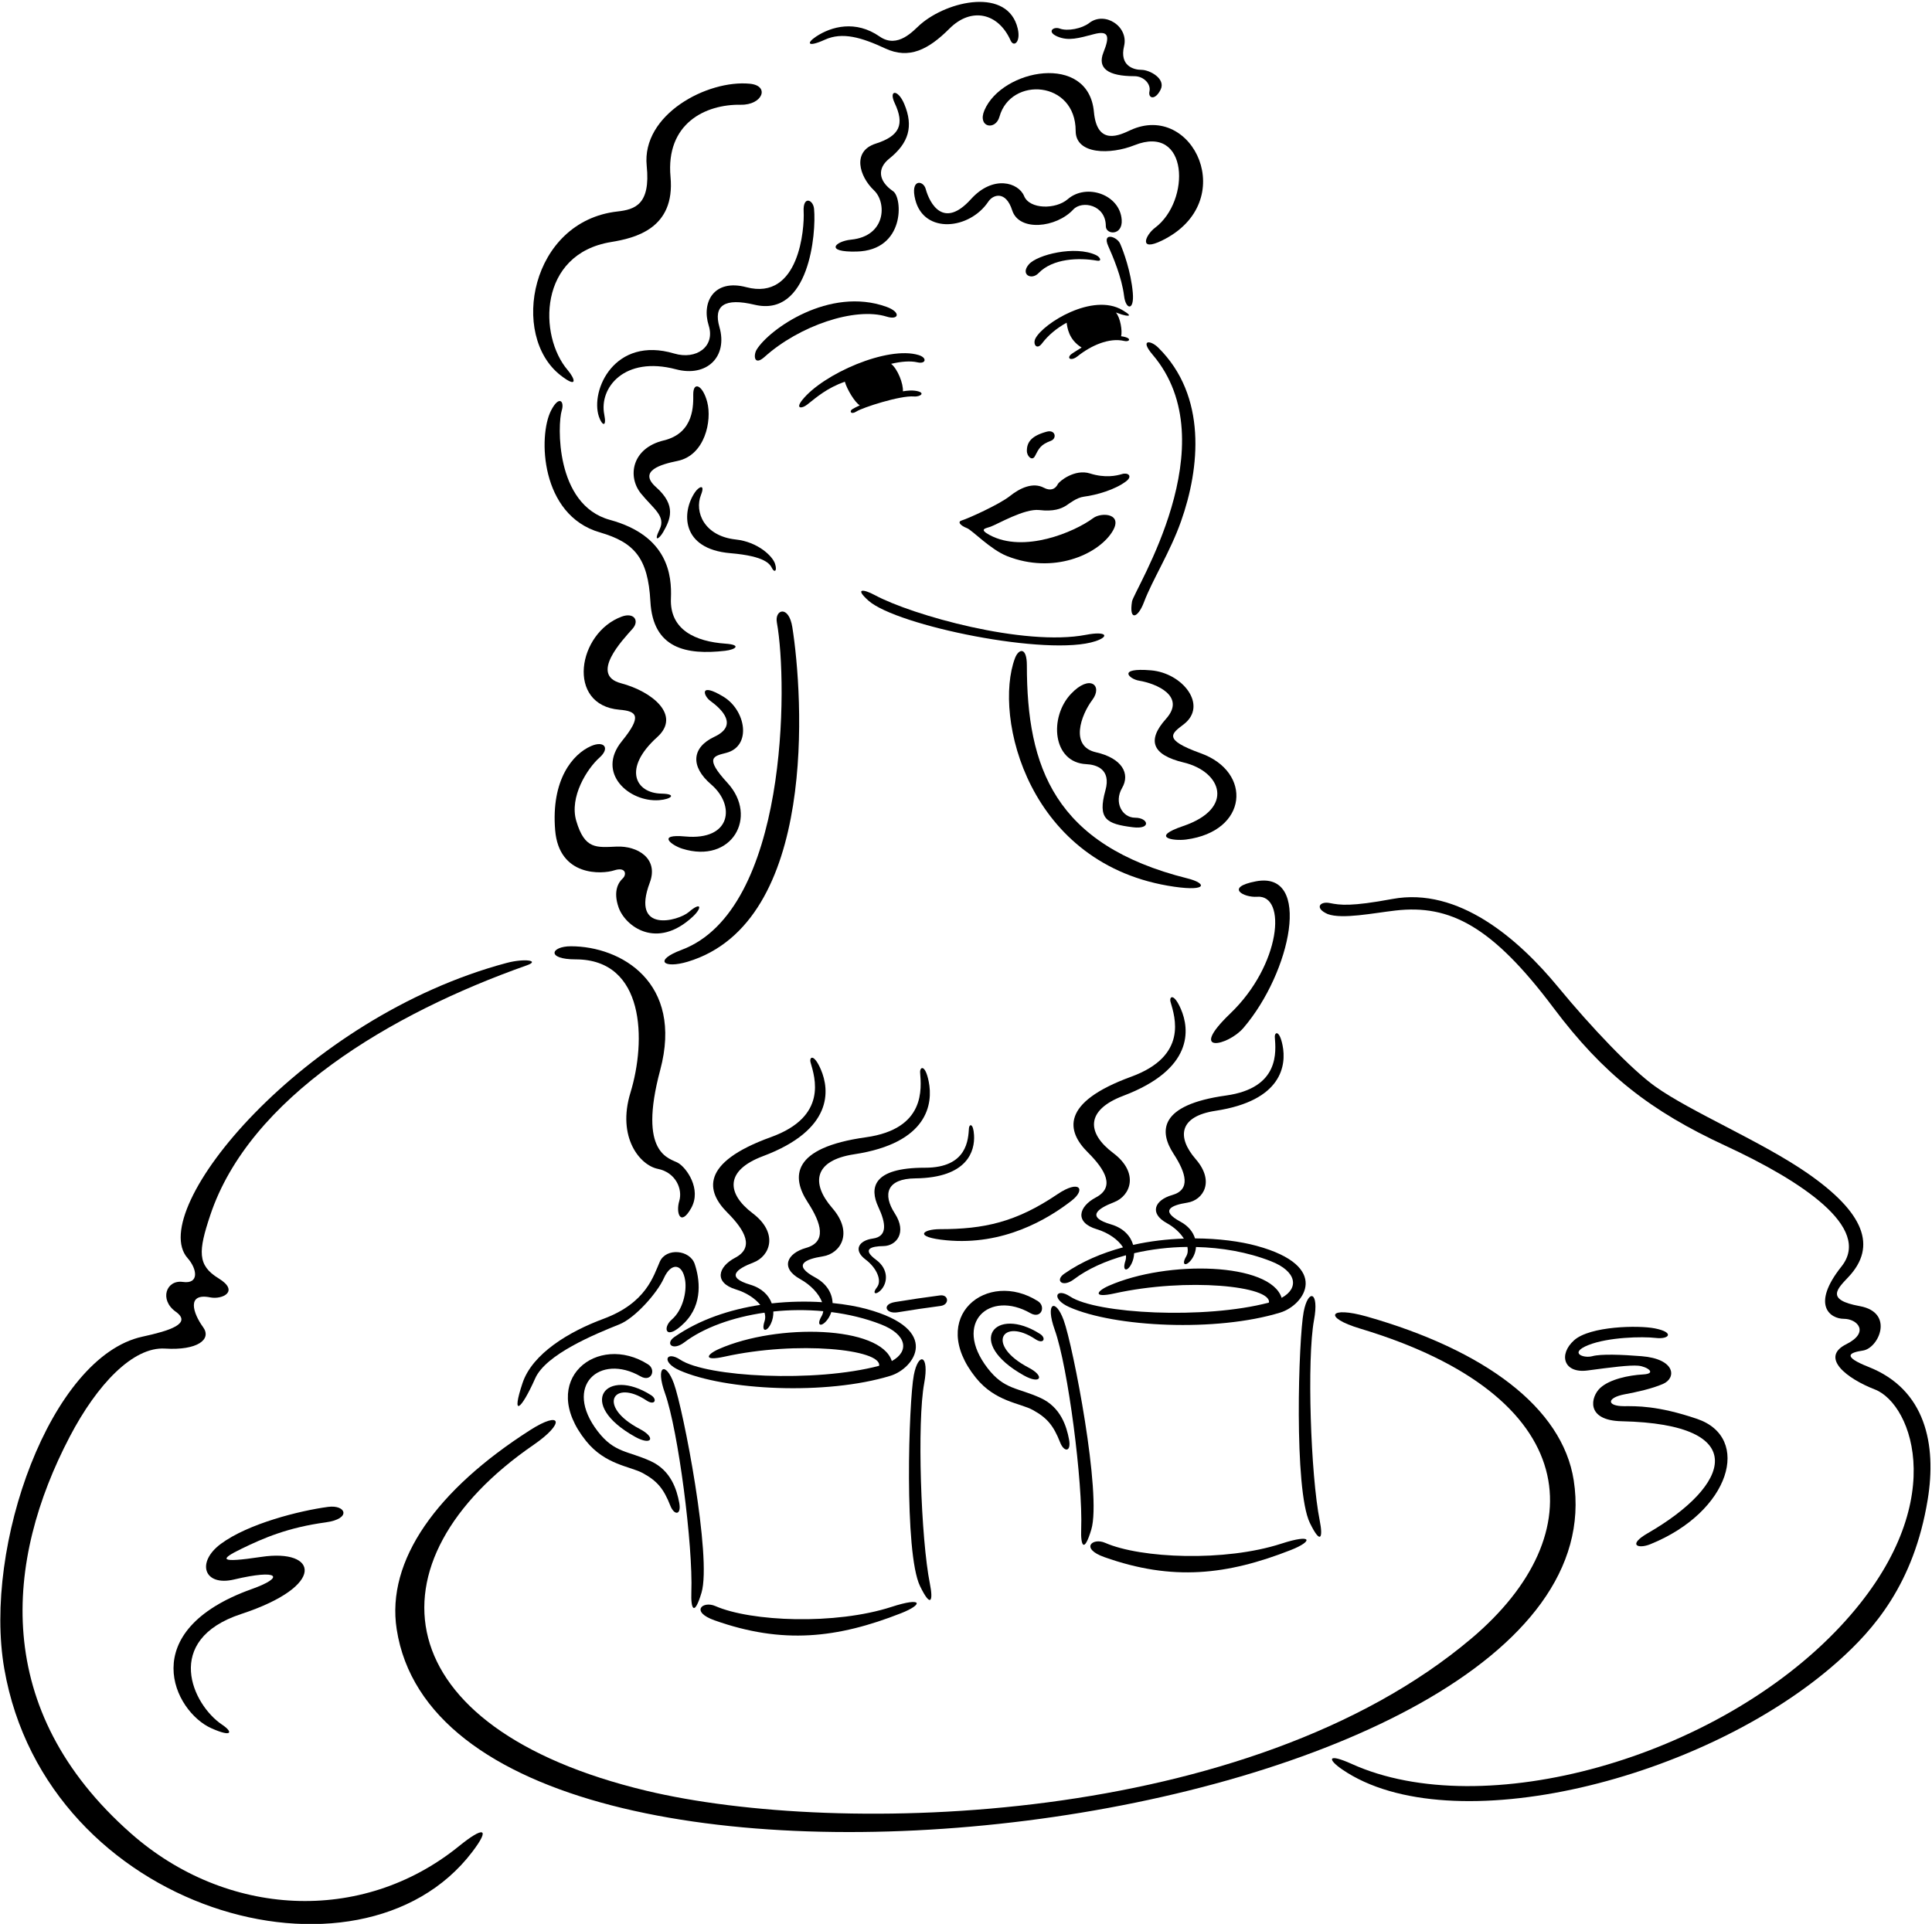 <?xml version="1.0" encoding="UTF-8"?>
<svg xmlns="http://www.w3.org/2000/svg" xmlns:xlink="http://www.w3.org/1999/xlink" width="495pt" height="493pt" viewBox="0 0 495 493" version="1.1">
<g id="surface1">
<path style=" stroke:none;fill-rule:nonzero;fill:rgb(0%,0%,0%);fill-opacity:1;" d="M 205.555 102.492 C 203.707 104.812 205.453 104.758 206.816 103.676 C 209.309 101.699 211.887 99.445 216.453 97.801 C 217.027 99.816 219.043 103.141 220.289 103.867 C 219.453 104.254 218.785 104.598 218.379 104.852 C 217.512 105.395 218.059 106.336 219.43 105.441 C 220.949 104.449 230.648 101.297 234.152 101.594 C 235.852 101.738 237.422 100.52 234.395 100.117 C 233.562 100.004 232.504 100.078 231.332 100.27 C 231.473 98.348 230 94.559 228.312 93.23 C 230.895 92.625 233.246 92.426 235.086 92.852 C 237.199 93.34 237.656 91.688 235.367 90.984 C 227.438 88.551 210.895 95.789 205.555 102.492 "/>
<path style=" stroke:none;fill-rule:nonzero;fill:rgb(0%,0%,0%);fill-opacity:1;" d="M 287.57 79.457 C 279.93 74.941 267.34 82.84 265.305 86.703 C 264.543 88.148 265.609 89.828 266.98 87.996 C 268.582 85.863 270.801 84.055 273.285 82.691 C 273.457 83.875 273.77 87.004 277.121 89.055 C 275.91 89.859 274.504 90.605 274.172 91.039 C 273.406 92.031 274.645 92.453 276.074 91.301 C 279.457 88.582 284.148 86.457 288.027 87.367 C 289.324 87.676 289.91 86.793 288.332 86.379 C 287.984 86.285 287.625 86.203 287.246 86.164 C 287.582 84.832 287.082 81.488 285.906 80.078 C 286.16 80.141 287.168 80.523 287.418 80.602 C 288.41 80.906 290.926 81.441 287.57 79.457 "/>
<path style=" stroke:none;fill-rule:nonzero;fill:rgb(0%,0%,0%);fill-opacity:1;" d="M 280.785 65.352 C 275.449 62.863 265.789 65.258 263.629 67.715 C 261.344 70.312 264.238 71.898 266.066 70.004 C 269.762 66.172 276.488 65.988 281.09 66.801 C 282.387 67.027 281.926 65.887 280.785 65.352 "/>
<path style=" stroke:none;fill-rule:nonzero;fill:rgb(0%,0%,0%);fill-opacity:1;" d="M 193.859 89.598 C 193.02 90.973 193.137 93.93 195.918 91.43 C 204.746 83.492 219.062 78.598 227.18 81.137 C 230.332 82.121 230.914 79.992 227.105 78.617 C 212.484 73.355 197.039 84.395 193.859 89.598 "/>
<path style=" stroke:none;fill-rule:nonzero;fill:rgb(0%,0%,0%);fill-opacity:1;" d="M 191.191 73.586 C 182.953 71.414 179.676 77.387 181.582 83.422 C 183.281 88.801 178.41 92.277 172.738 90.59 C 157.453 86.043 151.191 99.992 153.445 106.754 C 154.211 109.043 155.504 109.652 154.82 106.223 C 153.449 99.371 159.977 91.137 173.195 94.633 C 181.062 96.715 186.523 91.434 184.328 83.805 C 182.73 78.262 185.645 76.258 193.324 78.086 C 207.312 81.414 209.16 59.797 208.574 53.531 C 208.348 51.094 205.676 50.102 205.906 54.219 C 206.137 58.398 204.836 77.188 191.191 73.586 "/>
<path style=" stroke:none;fill-rule:nonzero;fill:rgb(0%,0%,0%);fill-opacity:1;" d="M 170.07 112.855 C 161.867 114.832 160.707 122.09 164.195 126.43 C 167.324 130.316 170.68 132.223 169 135.652 C 167.324 139.086 168.926 138.094 169.914 136.34 C 171.688 133.203 173.453 129.59 168.086 124.828 C 163.359 120.633 169.461 118.953 173.574 118.117 C 180.641 116.68 182.449 107.762 181.199 103.02 C 180.059 98.672 177.617 97.605 177.617 101.035 C 177.617 103.492 178.023 110.938 170.07 112.855 "/>
<path style=" stroke:none;fill-rule:nonzero;fill:rgb(0%,0%,0%);fill-opacity:1;" d="M 179.602 126.809 C 180.742 123.91 179.066 124.676 178.074 126.121 C 174.645 131.137 174.359 140.672 187.148 141.754 C 196.145 142.516 197.289 144.574 197.824 145.645 C 198.355 146.711 199.195 146.48 198.586 144.5 C 197.977 142.516 194.164 138.855 188.52 138.246 C 180.414 137.371 177.871 131.191 179.602 126.809 "/>
<path style=" stroke:none;fill-rule:nonzero;fill:rgb(0%,0%,0%);fill-opacity:1;" d="M 141.172 105.23 C 137.859 111.73 138.434 132 153.676 136.418 C 162.508 138.977 166.039 142.98 166.637 154.105 C 167.289 166.242 175.871 167.895 185.777 166.766 C 188.445 166.461 190.121 165.238 185.852 164.934 C 178.238 164.391 171.559 161.438 171.898 153.344 C 172.148 147.438 171.191 137.293 156.27 133.215 C 142.145 129.355 142.875 108.562 143.914 105.23 C 144.676 102.789 143.23 101.188 141.172 105.23 "/>
<path style=" stroke:none;fill-rule:nonzero;fill:rgb(0%,0%,0%);fill-opacity:1;" d="M 159.316 157.996 C 147.938 162.16 144.977 180.699 158.707 181.863 C 163.207 182.242 164.578 183.465 159.316 189.945 C 152.676 198.129 161.207 205.602 168.848 205.043 C 171.977 204.812 173.574 203.441 169.461 203.363 C 162.812 203.242 159.453 196.93 168.391 188.879 C 174.566 183.312 167.172 177.211 159.09 175.074 C 151.008 172.941 159.48 164.027 162.062 161.121 C 163.895 159.062 162.445 156.852 159.316 157.996 "/>
<path style=" stroke:none;fill-rule:nonzero;fill:rgb(0%,0%,0%);fill-opacity:1;" d="M 142.238 212.742 C 143.23 224.715 154.285 224.027 157.336 223.035 C 160.387 222.047 160.613 224.105 159.547 225.098 C 158.48 226.086 157.031 228.297 158.48 232.492 C 160.145 237.32 168.246 243.551 177.539 234.855 C 179.906 232.645 179.754 230.891 176.473 233.711 C 173.797 236.016 161.562 239.285 166.484 226.164 C 168.824 219.926 163.258 216.719 158.02 216.938 C 152.801 217.152 149.824 217.711 147.652 210.379 C 145.82 204.203 150.449 196.938 153.598 194.137 C 156.344 191.699 154.82 189.715 151.465 191.164 C 146.766 193.191 141.164 199.785 142.238 212.742 "/>
<path style=" stroke:none;fill-rule:nonzero;fill:rgb(0%,0%,0%);fill-opacity:1;" d="M 175.559 214.344 C 168.086 213.656 172.129 216.633 174.797 217.473 C 187.504 221.465 194.367 209.309 186.387 200.617 C 180.363 194.062 182.879 193.758 186.082 192.918 C 192.68 191.191 191.098 181.988 185.32 178.508 C 178.988 174.695 180.285 178.355 181.965 179.574 C 185.031 181.805 189.215 185.898 183.031 188.801 C 177.176 191.551 176.855 196.426 182.191 201 C 188.488 206.398 187.359 215.43 175.559 214.344 "/>
<path style=" stroke:none;fill-rule:nonzero;fill:rgb(0%,0%,0%);fill-opacity:1;" d="M 143.637 96.184 C 148.211 99.738 147.297 96.996 145.465 94.859 C 137.934 86.074 137.883 65.082 156.547 62.023 C 162.75 61.004 173.016 58.566 171.797 45.348 C 170.531 31.652 180.719 26.68 189.793 26.844 C 195.383 26.945 197.316 21.965 192.129 21.457 C 181.266 20.391 164.352 29.32 165.695 42.504 C 166.715 52.465 162.648 53.688 158.176 54.195 C 135.926 56.723 130.539 85.996 143.637 96.184 "/>
<path style=" stroke:none;fill-rule:nonzero;fill:rgb(0%,0%,0%);fill-opacity:1;" d="M 211.344 10.172 C 215.82 8.141 220.699 9.562 226.801 12.41 C 232.898 15.254 237.848 12.746 243.27 7.324 C 248.859 1.734 255.777 3.289 258.926 10.375 C 259.738 12.203 261.57 10.781 260.754 7.324 C 258.262 -3.27 242.848 0.094 235.746 6.309 C 234.117 7.73 230.051 12.613 225.375 9.359 C 219.234 5.09 213.02 6.77 209.109 9.359 C 206.527 11.066 206.871 12.203 211.344 10.172 "/>
<path style=" stroke:none;fill-rule:nonzero;fill:rgb(0%,0%,0%);fill-opacity:1;" d="M 270.922 9.359 C 273.77 10.578 276.41 9.766 280.273 8.75 C 284.141 7.73 284.344 9.359 282.715 13.426 C 281.09 17.492 283.867 19.523 290.645 19.523 C 293.086 19.523 294.914 21.559 294.508 23.391 C 294.102 25.219 295.934 25.828 297.355 22.98 C 298.777 20.137 294.508 17.898 292.477 17.898 C 290.441 17.898 286.781 16.883 288.004 11.801 C 289.203 6.789 283.07 2.777 279.055 5.902 C 277.227 7.324 273.52 8.07 271.531 7.324 C 269.906 6.715 268.074 8.141 270.922 9.359 "/>
<path style=" stroke:none;fill-rule:nonzero;fill:rgb(0%,0%,0%);fill-opacity:1;" d="M 252.215 28.27 C 250.355 32.648 255.062 33.555 256.078 29.895 C 258.957 19.535 275.598 20.613 275.598 33.555 C 275.598 39.656 284.547 39.656 290.645 37.215 C 304.582 31.641 305.113 51.477 295.934 58.363 C 293.492 60.191 291.566 64.664 297.762 61.613 C 317.855 51.73 305.664 25.973 289.629 33.352 C 287.062 34.531 281.09 37.621 280.273 28.676 C 278.891 13.438 256.715 17.68 252.215 28.27 "/>
<path style=" stroke:none;fill-rule:nonzero;fill:rgb(0%,0%,0%);fill-opacity:1;" d="M 218.055 61.41 C 213.988 61.82 211.141 64.664 219.48 64.461 C 231.965 64.156 231.258 50.668 228.832 49.008 C 224.969 46.363 224.766 43.113 227.816 40.672 C 232.828 36.66 234.105 32.41 231.68 26.641 C 230.051 22.777 227.613 22.98 229.238 26.438 C 231.797 31.871 230.547 34.832 224.359 36.809 C 218.297 38.746 220.09 45.145 223.953 48.805 C 227.195 51.879 227.082 60.508 218.055 61.41 "/>
<path style=" stroke:none;fill-rule:nonzero;fill:rgb(0%,0%,0%);fill-opacity:1;" d="M 273.566 51.043 C 270.516 53.688 263.805 53.688 262.383 50.23 C 260.961 46.773 254.453 44.738 248.758 51.043 C 241.777 58.77 238.219 52.242 237.168 48.398 C 236.559 46.16 233.102 45.754 234.523 51.246 C 236.809 60.055 248.441 58.84 253.23 51.652 C 254.453 49.82 257.703 48.805 259.332 53.891 C 261.105 59.43 270.641 58.379 274.988 53.688 C 277.219 51.281 283.324 52.465 283.324 57.953 C 283.324 60.191 287.672 60.465 287.391 56.328 C 286.949 49.828 278.344 46.898 273.566 51.043 "/>
<path style=" stroke:none;fill-rule:nonzero;fill:rgb(0%,0%,0%);fill-opacity:1;" d="M 286.984 62.43 C 286.172 60.598 282.309 59.379 283.938 63.039 C 285.066 65.582 287.414 71.008 288.004 75.848 C 288.43 79.375 290.645 79.766 290.238 75.035 C 289.773 69.617 287.805 64.27 286.984 62.43 "/>
<path style=" stroke:none;fill-rule:nonzero;fill:rgb(0%,0%,0%);fill-opacity:1;" d="M 293.086 154.336 C 295.27 148.543 299.773 141.543 302.594 133.578 C 307.426 119.953 309.305 101.461 296.746 89.066 C 294.777 87.121 291.945 86.93 295.32 90.895 C 314.762 113.738 290.496 151.262 290.035 154.133 C 289.223 159.215 291.539 158.434 293.086 154.336 "/>
<path style=" stroke:none;fill-rule:nonzero;fill:rgb(0%,0%,0%);fill-opacity:1;" d="M 280.684 164.301 C 284.344 163.078 283.527 161.656 278.242 162.672 C 262.422 165.715 233.738 157.656 224.156 152.504 C 221.191 150.91 218.867 150.676 222.527 153.93 C 229.738 160.336 268.594 168.328 280.684 164.301 "/>
<path style=" stroke:none;fill-rule:nonzero;fill:rgb(0%,0%,0%);fill-opacity:1;" d="M 268.176 110.617 C 264.312 111.672 263.094 113.25 263.094 115.523 C 263.094 116.949 264.465 118.219 265.152 116.898 C 266.191 114.898 266.598 113.949 269.246 112.957 C 270.871 112.348 270.414 110.008 268.176 110.617 "/>
<path style=" stroke:none;fill-rule:nonzero;fill:rgb(0%,0%,0%);fill-opacity:1;" d="M 287.492 121.473 C 285.969 121.93 283.148 122.539 279.258 121.32 C 275.371 120.098 271.406 123.301 271.023 124.062 C 270.344 125.422 269.059 125.836 267.441 124.98 C 264.695 123.531 261.414 124.98 258.746 127.113 C 256.078 129.25 247.926 132.93 246.395 133.367 C 245.328 133.672 245.859 134.586 247.77 135.348 C 249.141 135.898 253.789 140.84 258.062 142.516 C 269.902 147.168 281.094 142.137 284.824 136.492 C 288.105 131.535 282.223 131.176 280.098 132.758 C 275.262 136.355 262.328 141.824 253.562 137.102 C 250.664 135.543 252.574 135.41 253.789 134.969 C 255.645 134.297 262.512 130.254 266.297 130.699 C 269.941 131.129 271.875 130.371 273.16 129.555 C 273.996 129.02 275.805 127.516 277.734 127.266 C 280.98 126.848 285.746 125.477 288.562 123.301 C 290.238 122.004 289.02 121.016 287.492 121.473 "/>
<path style=" stroke:none;fill-rule:nonzero;fill:rgb(0%,0%,0%);fill-opacity:1;" d="M 203.008 160.742 C 202.094 154.945 198.434 156.164 199.043 159.52 C 201.902 175.238 201.828 233.199 174.645 243.395 C 167.324 246.141 170.07 248.273 176.168 246.445 C 209.734 236.375 205.738 178.027 203.008 160.742 "/>
<path style=" stroke:none;fill-rule:nonzero;fill:rgb(0%,0%,0%);fill-opacity:1;" d="M 300.914 227.23 C 309.453 228.449 309.148 226.316 304.27 225.098 C 270.109 216.555 263.094 196.527 263.094 170.5 C 263.094 165.621 260.961 166.23 260.043 168.672 C 254.453 183.578 263.328 221.859 300.914 227.23 "/>
<path style=" stroke:none;fill-rule:nonzero;fill:rgb(0%,0%,0%);fill-opacity:1;" d="M 290.848 209.539 C 287.492 209.539 285.359 205.574 287.492 201.914 C 289.629 198.254 287.492 194.289 280.785 192.766 C 274.074 191.242 276.918 183.281 279.867 179.348 C 282.613 175.688 279.258 172.637 274.379 177.82 C 268.738 183.812 269.648 195.414 278.344 195.816 C 280.801 195.93 284.75 197.035 283.223 202.523 C 281.18 209.883 283.438 211.129 290.238 211.98 C 295.117 212.59 294.203 209.539 290.848 209.539 "/>
<path style=" stroke:none;fill-rule:nonzero;fill:rgb(0%,0%,0%);fill-opacity:1;" d="M 303.293 185.594 C 309.551 180.758 303.012 172.453 294.91 171.773 C 286.035 171.027 289.363 174.016 291.824 174.418 C 296.324 175.156 303.926 178.418 298.738 184.211 C 293.82 189.703 295.113 193.434 303.309 195.398 C 312.977 197.719 316.48 207.145 303.102 211.688 C 294.625 214.562 300.574 215.566 303.91 215.125 C 319.805 213.016 320.887 197.789 307.66 193.031 C 297.684 189.438 300.254 187.941 303.293 185.594 "/>
<path style=" stroke:none;fill-rule:nonzero;fill:rgb(0%,0%,0%);fill-opacity:1;" d="M 322.086 229.793 C 329.77 229.195 328.184 247.27 315.227 259.691 C 304.121 270.344 314.648 267.996 318.574 263.41 C 330.824 249.102 336.25 223.086 321.777 225.84 C 313.641 227.391 318.738 230.055 322.086 229.793 "/>
<path style=" stroke:none;fill-rule:nonzero;fill:rgb(0%,0%,0%);fill-opacity:1;" d="M 177.086 309.578 C 179.828 304.699 175.863 299.211 173.73 297.992 C 171.594 296.77 163.359 295.855 169.152 274.199 C 175.164 251.73 159.078 242.48 146.277 242.48 C 141.094 242.48 139.871 245.836 147.496 245.836 C 165.281 245.836 165.605 266.676 161.527 279.996 C 158.02 291.461 163.969 298.602 168.543 299.516 C 173.117 300.43 174.949 304.699 174.035 307.75 C 173.117 310.801 174.34 314.461 177.086 309.578 "/>
<path style=" stroke:none;fill-rule:nonzero;fill:rgb(0%,0%,0%);fill-opacity:1;" d="M 117.609 473.062 C 92.613 493.324 57.855 491.23 33.582 469.836 C -2.363 438.152 1.324 399.773 17.871 368.141 C 24.918 354.66 34.125 345.062 42.273 345.57 C 50.562 346.09 54.32 343.223 52.035 340.078 C 49.457 336.535 47.699 331.223 53.863 332.453 C 56.914 333.066 61.488 330.93 56 327.574 C 50.508 324.223 50.812 320.562 53.863 311.41 C 63.914 281.262 99.934 259.746 134.992 247.359 C 138.469 246.133 134.383 245.531 129.809 246.75 C 77.531 260.691 37.215 310.18 48.07 322.391 C 50.508 325.137 51.117 329.102 46.848 328.492 C 42.578 327.879 40.75 333.066 45.02 336.117 C 49.289 339.164 43.492 340.996 36.477 342.52 C 12.973 347.633 -4.371 396.172 1.098 427.617 C 11.953 490.027 92.215 512.316 120.965 474.586 C 125.844 468.18 123.785 468.051 117.609 473.062 "/>
<path style=" stroke:none;fill-rule:nonzero;fill:rgb(0%,0%,0%);fill-opacity:1;" d="M 61.949 396.828 C 67.539 394.121 73.703 391.43 83.449 390.102 C 90.16 389.188 88.633 385.527 84.059 386.137 C 76.797 387.105 63.625 390.406 56.609 395.59 C 50.188 400.336 52.246 406.57 59.965 404.742 C 71.555 401.996 73.078 404.133 64.539 407.18 C 34.414 417.941 44.57 438.598 54.168 442.867 C 59.66 445.305 59.66 443.781 56.914 441.949 C 49.289 436.867 41.617 420.227 61.793 413.586 C 83.785 406.348 81.414 396.781 66.977 398.945 C 55.938 400.602 56.215 399.609 61.949 396.828 "/>
<path style=" stroke:none;fill-rule:nonzero;fill:rgb(0%,0%,0%);fill-opacity:1;" d="M 133.875 354.414 C 130.977 363.109 133.359 361.68 137.129 353.195 C 139.867 347.031 152.418 341.875 158.684 339.367 C 162.75 337.742 168.441 331.234 170.07 327.574 C 171.93 323.387 174.918 323.699 175.559 328.188 C 175.965 331.031 174.949 335.711 172.102 338.148 C 169.691 340.215 170.477 343.844 175.355 338.961 C 180.234 334.082 179.219 327.574 178 323.914 C 176.777 320.254 170.68 319.645 169.051 323.305 C 167.426 326.965 165.594 333.879 154.613 337.945 C 145.902 341.172 136.414 346.801 133.875 354.414 "/>
<path style=" stroke:none;fill-rule:nonzero;fill:rgb(0%,0%,0%);fill-opacity:1;" d="M 240.84 331.945 C 236.969 332.449 233.141 333.012 229.359 333.637 C 225.832 334.215 226.938 336.777 230.004 336.27 C 233.617 335.672 237.281 335.129 240.988 334.645 C 243.328 334.336 243.098 331.652 240.84 331.945 "/>
<path style=" stroke:none;fill-rule:nonzero;fill:rgb(0%,0%,0%);fill-opacity:1;" d="M 403.207 379.34 C 400.305 360.617 380.215 345.91 350.207 337.367 C 340.516 334.605 338.898 337.57 348.477 340.445 C 405.746 357.648 408.637 393.094 377.016 419.832 C 320.07 467.988 214.969 470.688 165.609 458.875 C 98.473 442.805 93.285 400.098 136.738 370.219 C 144.797 364.68 144.016 361.219 135.773 366.492 C 112.062 381.664 98.887 399.762 101.637 417.496 C 115.715 508.324 417.289 470.168 403.207 379.34 "/>
<path style=" stroke:none;fill-rule:nonzero;fill:rgb(0%,0%,0%);fill-opacity:1;" d="M 274.582 307.648 C 278.242 304.801 276.648 302.152 270.922 306.023 C 260.27 313.223 252.078 314.969 240.828 314.969 C 236.355 314.969 233.914 317.004 242.453 317.816 C 257.113 319.211 268.438 312.43 274.582 307.648 "/>
<path style=" stroke:none;fill-rule:nonzero;fill:rgb(0%,0%,0%);fill-opacity:1;" d="M 164.742 377.504 C 168.371 379.5 170.039 381.469 171.738 385.805 C 172.758 388.406 174.637 388.32 174.023 385.059 C 173.406 381.758 171.926 376.82 166.77 374.441 C 160.906 371.734 157.441 372.359 153.152 366.781 C 144.16 355.082 153.703 346.723 164.117 352.688 C 166.91 354.285 168.156 350.965 166.059 349.629 C 153.129 341.383 137.551 353.566 150.148 369.242 C 155.098 375.402 161.492 375.715 164.742 377.504 "/>
<path style=" stroke:none;fill-rule:nonzero;fill:rgb(0%,0%,0%);fill-opacity:1;" d="M 165.633 358.863 C 167.773 360.293 168.496 358.586 166.82 357.516 C 155.309 350.176 147.43 359.648 162.703 368.172 C 166.961 370.551 168.207 368.418 163.902 366.16 C 152.77 360.32 157.172 353.23 165.633 358.863 "/>
<path style=" stroke:none;fill-rule:nonzero;fill:rgb(0%,0%,0%);fill-opacity:1;" d="M 179.727 408.148 C 182.441 399.105 175.047 361.051 172.66 354.516 C 170.555 348.75 167.824 349.906 170.375 357.008 C 173.77 366.48 177.586 396.152 177.133 407.992 C 176.965 412.414 177.898 414.246 179.727 408.148 "/>
<path style=" stroke:none;fill-rule:nonzero;fill:rgb(0%,0%,0%);fill-opacity:1;" d="M 238.258 405.871 C 235.922 394.258 234.949 364.355 236.789 354.461 C 238.172 347.043 235.289 346.34 234.133 352.367 C 232.824 359.195 231.602 397.945 235.723 406.438 C 238.504 412.168 239.129 410.211 238.258 405.871 "/>
<path style=" stroke:none;fill-rule:nonzero;fill:rgb(0%,0%,0%);fill-opacity:1;" d="M 183.082 415.211 C 200.547 421.41 214.551 419.793 230.863 413.383 C 236.559 411.145 236.559 409.113 228.426 411.758 C 213.98 416.449 192.402 415.539 183.285 411.551 C 180.031 410.129 176.777 412.977 183.082 415.211 "/>
<path style=" stroke:none;fill-rule:nonzero;fill:rgb(0%,0%,0%);fill-opacity:1;" d="M 264.617 361.305 C 268.246 363.301 269.914 365.27 271.613 369.605 C 272.633 372.211 274.512 372.121 273.898 368.859 C 273.281 365.559 271.801 360.621 266.645 358.242 C 260.781 355.535 257.316 356.16 253.027 350.582 C 244.035 338.883 253.578 330.523 263.992 336.488 C 266.785 338.086 268.031 334.766 265.938 333.43 C 253.004 325.184 237.426 337.367 250.023 353.043 C 254.977 359.203 261.367 359.516 264.617 361.305 "/>
<path style=" stroke:none;fill-rule:nonzero;fill:rgb(0%,0%,0%);fill-opacity:1;" d="M 279.602 391.945 C 282.316 382.906 274.922 344.852 272.535 338.316 C 270.434 332.551 267.703 333.707 270.25 340.809 C 273.645 350.281 277.461 379.953 277.012 391.797 C 276.844 396.219 277.773 398.047 279.602 391.945 "/>
<path style=" stroke:none;fill-rule:nonzero;fill:rgb(0%,0%,0%);fill-opacity:1;" d="M 335.598 390.238 C 338.379 395.969 339.004 394.012 338.133 389.676 C 335.797 378.059 334.824 348.156 336.664 338.262 C 338.047 330.844 335.168 330.141 334.012 336.168 C 332.699 342.996 331.477 381.746 335.598 390.238 "/>
<path style=" stroke:none;fill-rule:nonzero;fill:rgb(0%,0%,0%);fill-opacity:1;" d="M 282.957 399.012 C 300.422 405.211 314.426 403.594 330.742 397.184 C 336.434 394.945 336.434 392.914 328.301 395.555 C 313.855 400.25 292.277 399.344 283.16 395.352 C 279.906 393.93 276.652 396.777 282.957 399.012 "/>
<path style=" stroke:none;fill-rule:nonzero;fill:rgb(0%,0%,0%);fill-opacity:1;" d="M 265.273 343.16 C 267.414 344.586 268.137 342.879 266.461 341.809 C 254.949 334.469 247.07 343.941 262.344 352.465 C 266.602 354.844 267.848 352.711 263.543 350.453 C 252.41 344.613 256.812 337.523 265.273 343.16 "/>
<path style=" stroke:none;fill-rule:nonzero;fill:rgb(0%,0%,0%);fill-opacity:1;" d="M 174.305 348.43 C 170.664 346.016 169.328 349.016 174.066 351.129 C 185.68 356.305 211.793 357.574 228.164 352.535 C 234.309 350.645 241.348 340.695 222.059 335.438 C 219.59 334.762 216.602 334.234 213.316 333.902 C 213.242 331.5 211.91 328.988 208.859 327.34 C 203.016 324.176 206.172 322.668 210.832 321.938 C 215.344 321.227 218.754 315.922 213.238 309.559 C 207.723 303.199 208.543 297.348 218.852 295.781 C 237.895 292.891 239.059 282.719 237.953 277.164 C 237.047 272.609 235.641 273.352 235.746 274.828 C 236.027 278.824 237.266 289.281 221.848 291.426 C 202.656 294.102 202.777 301.66 206.914 308.016 C 210.484 313.5 211.867 318.258 206.508 319.777 C 201.66 321.148 199.801 324.895 205.027 327.773 C 207.715 329.258 209.824 331.516 210.625 333.68 C 206.602 333.43 202.219 333.492 197.734 333.988 C 196.988 331.934 195.215 330.086 192.23 329.203 C 185.863 327.316 188.641 325.188 193.047 323.508 C 197.316 321.883 199.551 315.984 192.844 310.902 C 186.133 305.82 185.727 299.922 195.484 296.262 C 213.52 289.5 212.559 279.305 210.328 274.098 C 208.5 269.828 207.277 270.848 207.684 272.27 C 208.785 276.121 212.16 286.098 197.52 291.383 C 179.293 297.965 180.973 305.336 186.336 310.699 C 190.965 315.328 193.297 319.695 188.367 322.289 C 183.91 324.637 182.863 328.684 188.57 330.422 C 191.168 331.211 193.445 332.691 194.789 334.371 C 187.07 335.559 179.266 338.086 172.789 342.598 C 170.34 344.305 172.328 346.258 175.316 343.988 C 180.27 340.23 187.664 337.543 195.883 336.367 C 196.102 337.105 196.129 337.848 195.891 338.555 C 194.965 341.34 196.449 341.441 197.52 339.164 C 197.969 338.211 198.176 337.145 198.137 336.07 C 202.297 335.625 206.625 335.594 210.926 335.992 C 210.867 336.434 210.734 336.855 210.508 337.246 C 209.023 339.777 210.453 340.184 211.973 338.18 C 212.418 337.59 212.758 336.926 212.988 336.219 C 217.371 336.777 221.691 337.793 225.742 339.379 C 232.379 341.969 233.039 346.285 228.496 348.766 C 225.609 339.719 199.238 339.051 184.215 345.672 C 180.934 347.121 180.109 348.863 185.605 347.645 C 204.301 343.512 225.957 345.762 225.238 349.984 C 208.797 354.34 181.008 352.871 174.305 348.43 "/>
<path style=" stroke:none;fill-rule:nonzero;fill:rgb(0%,0%,0%);fill-opacity:1;" d="M 234.504 301.953 C 247.984 301.805 249.785 294.867 249.562 290.91 C 249.379 287.664 248.332 288.039 248.258 289.074 C 248.062 291.871 247.902 299.242 237.008 299.227 C 223.441 299.207 222.789 304.461 225.035 309.27 C 226.977 313.418 227.473 316.848 223.609 317.379 C 220.113 317.859 218.461 320.273 221.801 322.781 C 224.539 324.832 226.074 328.113 224.676 329.879 C 223.402 331.488 224.352 331.91 225.602 330.668 C 227.496 328.781 227.727 325.23 224.5 322.852 C 220.758 320.09 223.094 319.352 226.395 319.301 C 229.594 319.246 232.473 315.902 229.27 310.953 C 226.066 306.008 227.207 302.031 234.504 301.953 "/>
<path style=" stroke:none;fill-rule:nonzero;fill:rgb(0%,0%,0%);fill-opacity:1;" d="M 306.172 317.336 C 305.68 315.715 304.492 314.16 302.426 313.043 C 297.168 310.195 300.012 308.84 304.203 308.18 C 308.266 307.543 311.332 302.766 306.367 297.039 C 301.406 291.316 302.145 286.051 311.418 284.641 C 328.559 282.039 329.609 272.883 328.613 267.887 C 327.797 263.785 326.531 264.453 326.625 265.781 C 326.879 269.379 327.992 278.789 314.117 280.723 C 296.844 283.129 296.953 289.934 300.676 295.652 C 303.891 300.586 305.133 304.867 300.312 306.234 C 295.945 307.473 294.273 310.844 298.977 313.438 C 300.828 314.457 302.375 315.891 303.32 317.383 C 299.098 317.52 294.688 318.027 290.324 319 C 289.688 316.754 287.871 314.691 284.648 313.746 C 278.273 311.883 281.043 309.746 285.445 308.055 C 289.711 306.41 291.926 300.508 285.199 295.445 C 278.473 290.387 278.047 284.488 287.797 280.797 C 305.809 273.977 304.812 263.781 302.566 258.586 C 300.723 254.324 299.504 255.344 299.914 256.766 C 301.027 260.613 304.434 270.578 289.812 275.91 C 271.609 282.555 273.312 289.922 278.691 295.266 C 283.336 299.879 285.684 304.238 280.766 306.848 C 276.312 309.211 275.281 313.262 280.992 314.98 C 283.957 315.871 286.512 317.66 287.734 319.629 C 282.387 321.066 277.195 323.242 272.664 326.398 C 270.215 328.105 272.203 330.059 275.191 327.789 C 278.629 325.188 283.234 323.09 288.477 321.656 C 288.527 322.141 288.496 322.621 288.34 323.09 C 287.422 325.875 288.906 325.973 289.969 323.695 C 290.344 322.895 290.543 322.023 290.578 321.133 C 294.863 320.133 299.496 319.57 304.23 319.52 C 304.41 320.398 304.332 321.238 303.91 321.961 C 302.574 324.234 303.863 324.605 305.23 322.801 C 305.93 321.871 306.348 320.734 306.426 319.543 C 312.965 319.695 319.59 320.82 325.617 323.18 C 332.254 325.77 332.914 330.086 328.371 332.566 C 325.484 323.52 299.113 322.852 284.09 329.473 C 280.809 330.922 279.984 332.66 285.48 331.445 C 304.176 327.312 325.836 329.562 325.113 333.785 C 308.672 338.141 280.887 336.672 274.18 332.23 C 270.539 329.816 269.207 332.816 273.941 334.93 C 285.555 340.105 311.668 341.375 328.039 336.336 C 334.184 334.445 341.223 324.496 321.938 319.238 C 317.797 318.109 312.262 317.363 306.172 317.336 "/>
<path style=" stroke:none;fill-rule:nonzero;fill:rgb(0%,0%,0%);fill-opacity:1;" d="M 406.949 344.672 C 412.031 342.641 420.777 342.438 424.23 342.844 C 427.688 343.25 429.113 341.418 424.027 340.402 C 419.801 339.555 407.355 339.793 403.289 343.453 C 399.223 347.113 400.645 351.992 406.746 351.18 C 412.758 350.379 417.523 349.758 419.758 349.961 C 421.996 350.16 424.641 351.992 420.98 352.195 C 417.32 352.398 412.438 353.414 410 355.652 C 407.559 357.891 406.137 363.988 415.488 364.191 C 449.02 364.922 443.434 380.609 422.199 392.863 C 416.91 395.914 419.672 396.977 422.809 395.711 C 443.402 387.395 448.859 368.359 434.805 363.582 C 424.641 360.125 419.148 360.328 416.098 360.328 C 411.578 360.328 411.598 358.16 416.301 357.277 C 419.555 356.668 423.215 355.855 426.062 354.637 C 429.59 353.121 429.312 348.219 420.57 347.52 C 415.488 347.113 410.203 346.91 407.965 347.52 C 405.73 348.129 401.867 346.703 406.949 344.672 "/>
<path style=" stroke:none;fill-rule:nonzero;fill:rgb(0%,0%,0%);fill-opacity:1;" d="M 478.77 350.281 C 471.703 347.488 473.996 346.574 477.305 346.078 C 481.371 345.469 485.438 336.32 476.492 334.691 C 467.547 333.066 470.801 330.219 473.645 327.168 C 480.918 319.379 477.715 310.766 463.051 300.605 C 451.336 292.488 433.113 284.879 424.031 278.367 C 417.98 274.031 407.766 263.32 399.227 252.953 C 389.066 240.617 373.688 227.215 356.727 230.363 C 346.125 232.328 343.395 231.945 340.664 231.398 C 338.18 230.902 336.703 232.699 340.176 234.23 C 343.914 235.609 351.828 233.973 357.551 233.316 C 371.496 231.723 382.336 237.348 398.004 258.238 C 410.816 275.32 422.922 284.723 442.129 293.617 C 461.445 302.566 479.746 314.562 471.816 324.523 C 463.887 334.488 468.969 337.945 472.426 337.945 C 475.883 337.945 479.137 341.402 473.035 344.453 C 466.227 347.855 473.137 353.246 480.355 356.043 C 490.039 359.789 500.148 386.137 471.535 416.742 C 439.766 450.727 379.945 467.184 346.359 452.016 C 340.055 449.168 340.055 450.797 343.918 453.438 C 371.504 472.312 436.77 456.168 470.934 425.707 C 480.066 417.566 490.352 405.918 493.895 384.293 C 496.215 370.148 493.359 356.051 478.77 350.281 "/>
</g>
</svg>
